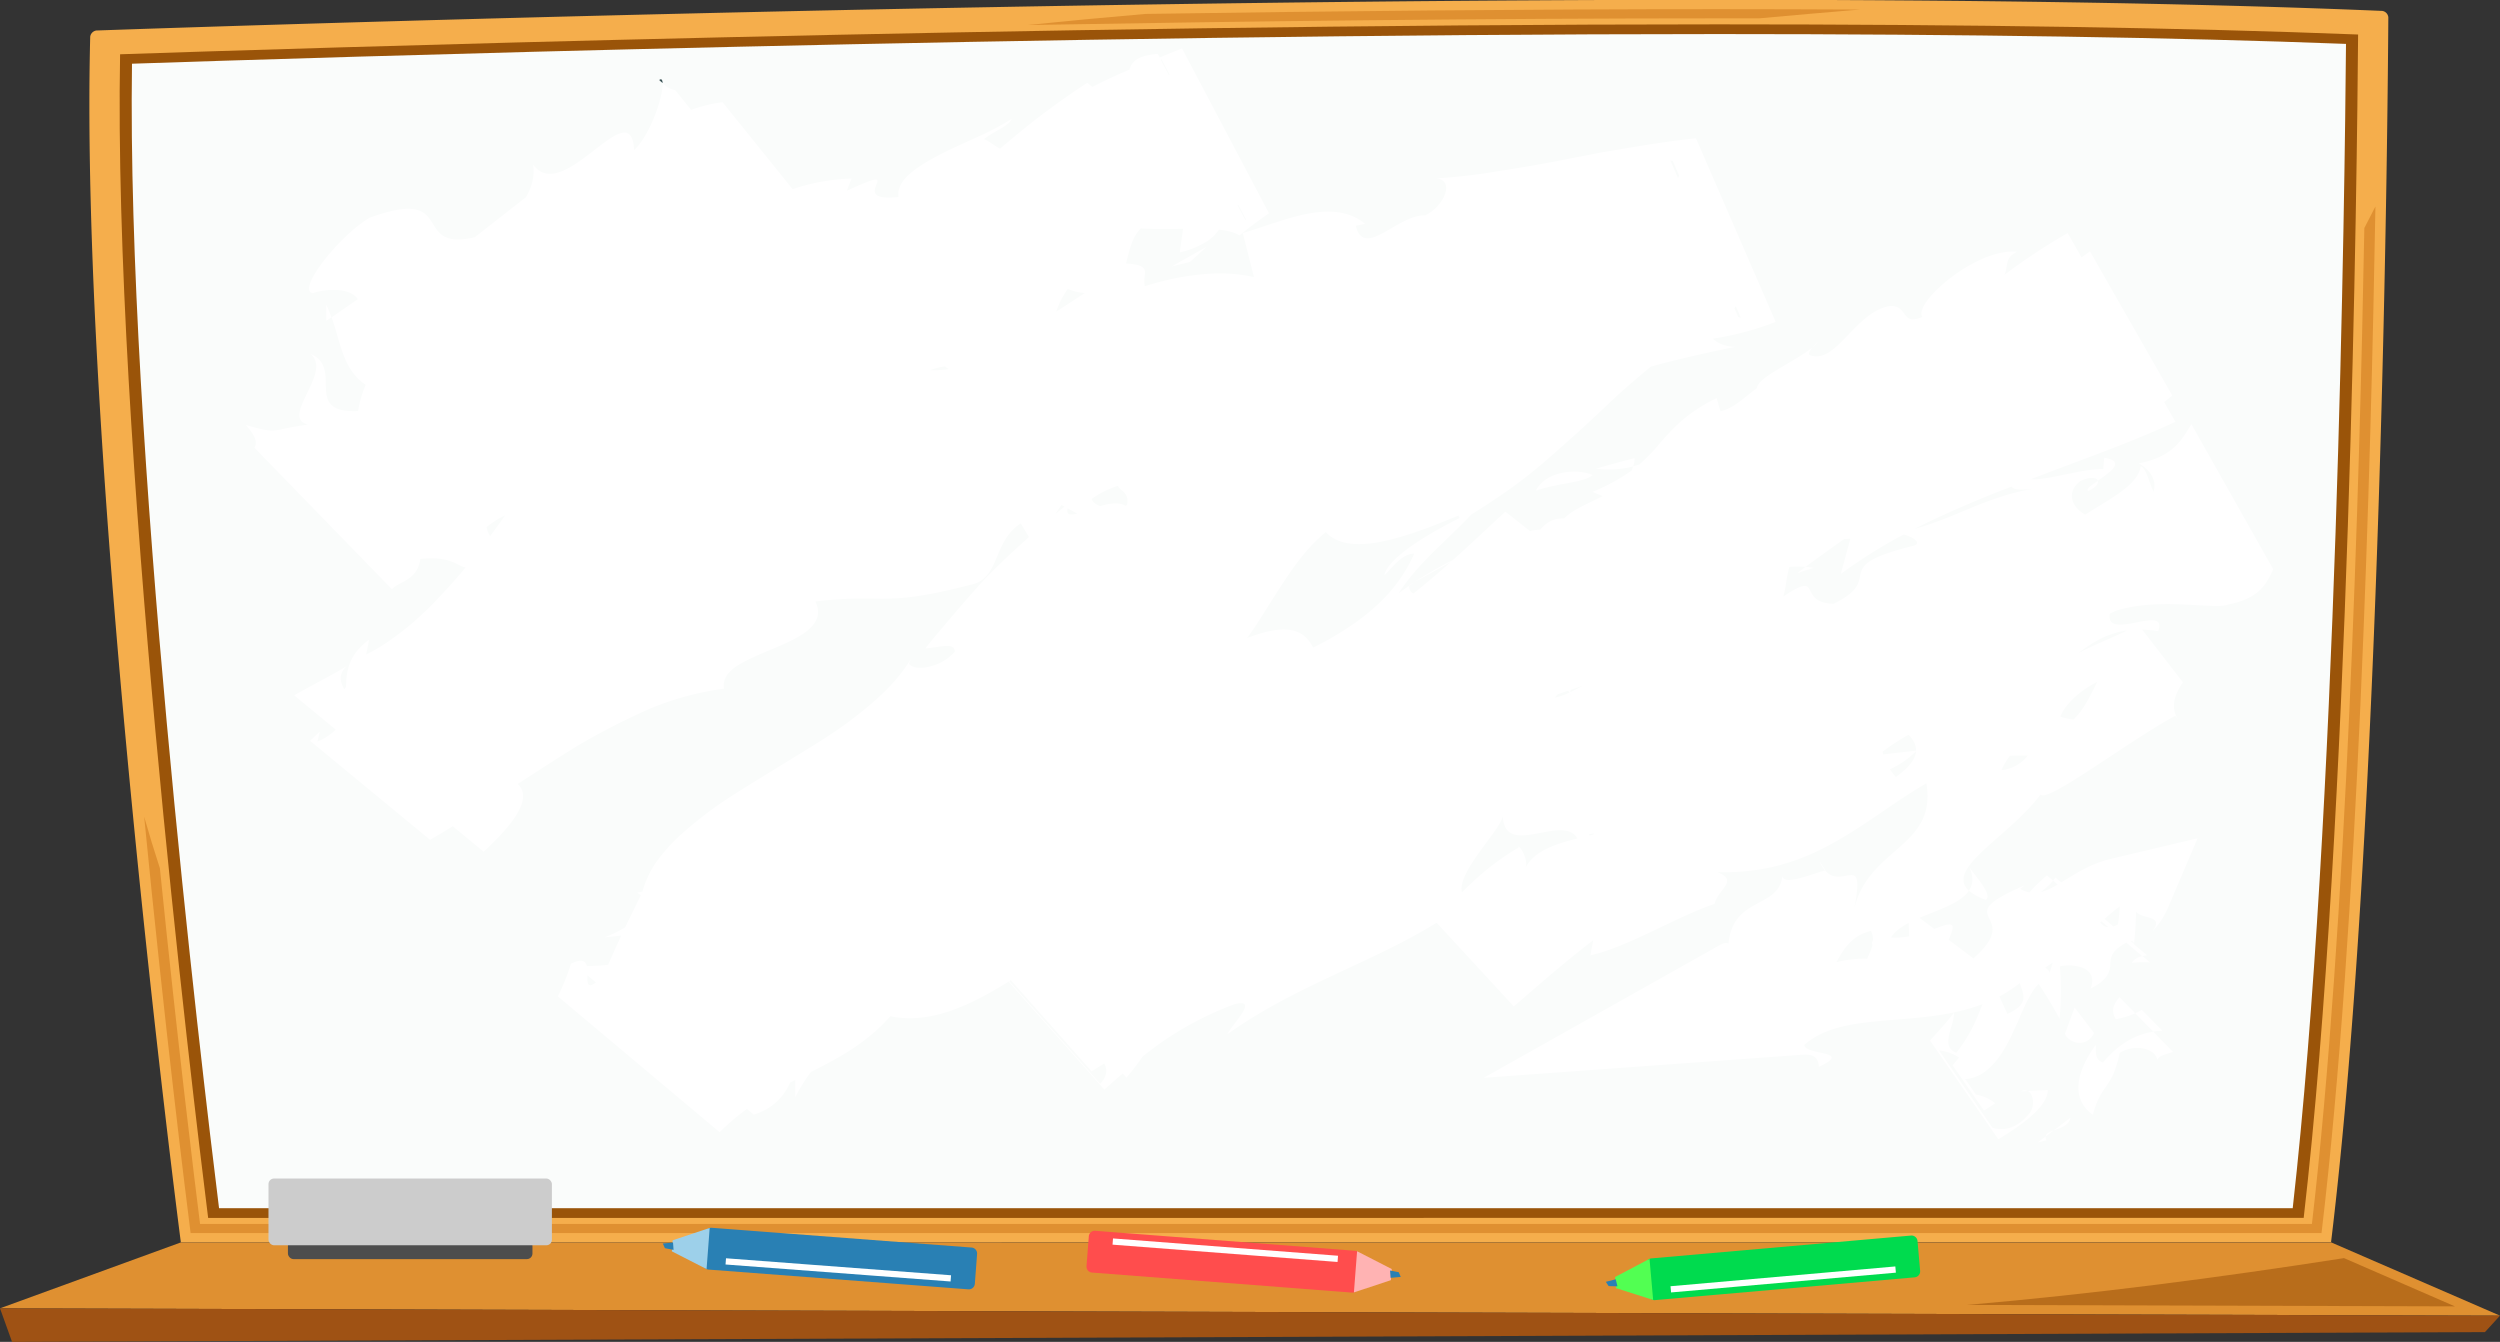<svg xmlns="http://www.w3.org/2000/svg" viewBox="0 0 953.88 512"><rect x="0" y="0" width="953.88" height="512" fill="#333333" stroke="none"/><defs><style>.cls-1{fill:#df9031;}.cls-2{fill:#b86d1b;}.cls-3{fill:#9f5214;}.cls-4{fill:#f5ae4c;}.cls-5{fill:#9a5409;}.cls-6{fill:#fafcfb;}.cls-7{fill:#fff;}.cls-8{fill:#3a5255;}.cls-9{fill:#2980b4;}.cls-10{fill:#9dd0ea;}.cls-11{fill:#ff4d4d;}.cls-12{fill:#ffb3b3;}.cls-13{fill:#00db4e;}.cls-14{fill:#52ff52;}.cls-15{fill:#4d4d4d;}.cls-16{fill:#ccc;}</style></defs><title>資產 2</title><g id="圖層_2" data-name="圖層 2"><g id="圖層_1-2" data-name="圖層 1"><polygon class="cls-1" points="0 499.19 69.04 474.03 889.45 474.03 953.88 501.99 0 499.19"/><path class="cls-2" d="M894.22,480.06c-47.87,7.45-95.7,13.71-143.77,17.84l186.23.55L894.29,480Z"/><polyline class="cls-3" points="0 499.19 4.6 512 948.13 508.27 953.88 501.99 0 499.19"/><path class="cls-4" d="M69,474s-38.76-297.28-34.58-460a2.75,2.75,0,0,1,2.88-2.38c43.4-1.52,578-19.75,871.12-7.48a2.72,2.72,0,0,1,2.85,2.44c-.16,28.14-2.21,305.6-21.85,467.36Z"/><path class="cls-1" d="M902.12,87c-1.83,99.07-6.78,266.36-20,380H76.33c-2.15-17.1-8.61-69.54-15.33-135.75q-3.2-9.79-6-19.65c7.84,80,15.87,144.27,17.73,158.89H885.78c14-117.28,18.86-292.71,20.57-391.71Q904.2,82.92,902.12,87Z"/><path class="cls-1" d="M671.2,7q19.26-1.76,38.54-3.36-26.24-.14-54.1-.15c-72.44,0-147.15.73-218.54,1.82q-22.53,1.93-45,4.24C476.72,8.06,567.93,7,655.64,7Z"/><path class="cls-5" d="M79.42,464.71c-6.09-48.62-36.28-297.9-33.6-444,59.73-2,349.36-11.42,609.82-11.42,96.61,0,178.67,1.31,244.1,3.88-.38,51-3.11,298.06-20.76,451.51Z"/><path class="cls-6" d="M83.58,461C76.72,405.8,48.28,167.5,50.36,24.31,115.74,22.11,400.52,13,655.64,13,750,13,830.5,14.29,895.12,16.75c-.46,55.56-3.39,293.78-20.33,444.23Z"/><path class="cls-7" d="M799,394.15l-7.43-9.73-3.68,10C789.1,397.89,796.07,400.25,799,394.15Z"/><path class="cls-7" d="M807.34,388.88a31.54,31.54,0,0,0,7.36-2.27l-6-6.13C806.78,382.72,805.09,385.4,807.34,388.88Z"/><path class="cls-7" d="M802.41,405.41c-3.65-1.21-2.46-4.69-2.78-6.72-5.75,7.78-10.93,19.63-1.11,26.67,3.32-12.42,7.25-9.22,10.28-23.67,6.36-3.72,13.69-1.36,14.34,2.69.56-1.62,3.24-2.12,6-3l-7.56-7.74C814.36,394.74,807.85,398.77,802.41,405.41Z"/><path class="cls-7" d="M817.23,385.31a25.54,25.54,0,0,1-2.53,1.3l6.86,7a26.76,26.76,0,0,1,3.5-.31Z"/><path class="cls-7" d="M796.8,187.34c3.09-1.44,3.93-2.92,3.64-3.87C797.78,185.24,795.65,186.76,796.8,187.34Z"/><path class="cls-7" d="M751.38,330.83c1.74,3.82,1.42,6.66-.14,9a20.25,20.25,0,0,0,6.46,3.51C760.46,341.5,753.75,334.42,751.38,330.83Z"/><path class="cls-7" d="M813.87,363.46c-.09.47-.17.92-.2,1.29C813.74,364.31,813.81,363.89,813.87,363.46Z"/><path class="cls-8" d="M251.52,30.53a13,13,0,0,0,1.32,1.15C252.75,30.49,252.42,29.86,251.52,30.53Z"/><path class="cls-7" d="M124.45,122.42l2-1.34a35.4,35.4,0,0,0-2-4.81Z"/><path class="cls-7" d="M692.07,216.67a25.12,25.12,0,0,0-3.19-.38c-1,.77-2.12,1.62-3.11,2.4C687.87,218,689.95,217.31,692.07,216.67Z"/><path class="cls-7" d="M623.65,174.8c-4.93,1.25-9.77,2.62-14.66,4a37,37,0,0,0,14.13-.82A7.09,7.09,0,0,0,623.65,174.8Z"/><path class="cls-7" d="M771.06,416.41l2.69-.12A3,3,0,0,0,771.06,416.41Z"/><path class="cls-7" d="M836.12,161.82c-3.66,6-6.93,12.45-20.13,15,3.09,1.55,7.29,5.54,5.69,10.81-1.82-3.86-2.71-8.89-4.91-9.78-.72,6.17-8.93,11-17.29,16.08-1.29.81-2.58,1.62-3.85,2.43-5.59-3.09-7.12-8.85-1.88-12.8,3.79-1.78,6.26-1.39,6.7-.14,4.65-3.27,10.85-7.42,2.41-8.77L802.5,179c-7.4-.38-21.64,4.45-27.55,3.8q11.35-4.31,22.67-8.56c11-4.12,21.93-8.42,32.41-13.3l-4.29-7.52c1-.78,2.06-1.63,3.09-2.52l-31.39-55c-1.06.74-2.13,1.52-3.21,2.32l-5.3-9.29a226.42,226.42,0,0,0-24.12,15.92c1.61-3.6-.15-6.42,4.85-8.8-3.8-.38-8.22.61-12.63,2.41a60.43,60.43,0,0,0-12.56,7.38c-7.58,5.75-12.78,12.31-11,15.09-8.19,3.44-5.21-4-11.94-4.22-6.68.81-11.86,6.41-16.62,11.33s-9,9.3-14.19,7.52c-1.09-.35-.25-1.74.91-3.11-3.44,2.93-9.57,6.15-14.39,9.15-3.83,2.36-6.76,4.64-6.88,6.48-4.77,3.47-9,7.85-13.92,8.83l-1.45-5a59.28,59.28,0,0,0-14.16,9.34,94.54,94.54,0,0,0-8.45,9,64.06,64.06,0,0,1-6.93,7c-.78.23-1.55.46-2.36.65a9.81,9.81,0,0,1-.48,1.59,73.68,73.68,0,0,1-15,8.18l3.86,1.63c-1.82.94-3.7,1.83-5.52,2.71-3.67,1.79-7,3.57-9.1,5.73l-.08.1c-2.9-.11-5.92.51-9.11,4.25a19.41,19.41,0,0,0-3.89.53l-9.38-7.39c-4.3,3.84-11.69,11-20.05,18.46a153.22,153.22,0,0,0-14.73,8.45l13.88-7.69c-4.58,4.07-9.42,8.21-14.19,12a2.94,2.94,0,0,1-1.61-3c-1.41,1-2.78,2-4.09,2.95a88.78,88.78,0,0,1,10.84-13.26c5.83-6,12.19-11.72,17-16.88q4.59-2.77,8.76-5.65c4.07-2.65,7.88-5.38,11.5-8.19,7.24-5.6,13.69-11.56,20.21-17.35,3.23-2.94,6.41-5.91,9.61-8.92s6.39-6.09,9.8-9q4.16-3.62,8.57-7.25,3.15-.88,6.32-1.7c8.51-2.12,17.15-4.12,25.9-5.83-4-.19-6.83-1.44-8.54-3.16a111.73,111.73,0,0,0,23.94-6.39L647.1,52.76c-7.64.79-15.77,2-24.12,3.38l-8,1.35,0-.05,0,.06-4.68.79L597.51,60.8C589,62.46,580.41,64,572.1,65.23a213.14,213.14,0,0,1-24,2.82c7.31.86,2.61,10.88-4.31,14.11-5.41-.15-11.25,4.17-16.12,6.75s-8.78,3.63-10.39-2.78l3.57-.73c-6-5-13.77-5.41-22-3.83s-16.8,5.11-24.67,7.34l4.27,16.79a62.36,62.36,0,0,0-18.84-1.12A99.54,99.54,0,0,0,440.89,108c-1.37.36-2.72.78-4.07,1.21-1.17-4.87,3.53-8-7.19-8.69,1.28-4.67,2.11-9.77,5.63-13.35,5.5.3,11,.22,16.14.14-.43,3-.85,6-1.26,9a33.79,33.79,0,0,0,10.51-4.29,16.47,16.47,0,0,0,4.43-4.38c3.33.35,6,1,7.8,2.2,3.45-2.84,7.27-5.65,11.3-8.48L451,18.47l-8.53,3.45-.72-1.36c-7.85.66-10,3-10.78,6-4.91,2.05-9.67,4.28-14.18,6.61l-1.91-1.59c-6.18,4-12.27,8.34-18.34,12.94-5.07,3.87-10,8-15,12.21-2.22-1.17-4.16-2.92-6.08-3.64,3.74-3.1,9.16-4.7,10.58-7.76a98.26,98.26,0,0,1-12.82,6.8c-4.84,2.25-10,4.45-14.67,6.9-9.3,4.84-16.7,9.94-15.71,16.14-21.58,2.3,5.68-14.13-19.74-2.38l1.84-4.67a78.26,78.26,0,0,0-20.64,3.44c-.63.19-1.24.42-1.86.63L275.7,39a55.46,55.46,0,0,0-12,2.93l-6.08-7.55a8.5,8.5,0,0,1-4.82-2.68c.38,4.45-4.33,19.29-10.85,25.61-1.09-22.94-27,21.38-38.54,5.49.69,4.32-.45,8.41-2.7,12.41L181.15,90.51C156.49,96.27,174.8,70.72,141,83.1c-11.43,6.72-28,27.53-21.69,28.77,5.13-1.76,14.34-2.2,17.21,2.28l-10,6.93c3.42,9.31,4.16,19.84,13,25.75a44.38,44.38,0,0,0-2.9,10c-21.52,1-5.08-16.53-18.27-21.83,8.94,6.83-11.77,24.25-.87,27-15,2.07-10.61,3.81-23.72.16,4,4.41,4.42,6.82,3.32,8.68l52.48,54c2.48-3,9.68-3.2,10.83-11.56,9.7-1.06,13.08,1.57,15.55,2.68a5.05,5.05,0,0,0,1.74.51c-2.6,3.15-5.28,6.23-8.06,9.17-3.09,3.39-6.25,6.64-9.52,9.62A99.88,99.88,0,0,1,150,243.44a67.83,67.83,0,0,1-10.27,6.28l1.11-5.68c-7.75,5.69-8.71,11.94-8.8,18-.22.32-.44.63-.66,1-1-1.87-3-5.52,1.09-9-4.46,2.85-12.35,6.8-20.24,11.26l15.88,13.09a21.59,21.59,0,0,1-7,4.55l.93-3.81c-1.25,1.16-2.48,2.33-3.73,3.54l45.78,37.76c2.92-1.66,5.8-3.4,8.67-5.17l11.78,9.72c5.77-5.38,11.31-11.17,13.72-16.28,1.78-3.7,2-7-.73-9.57,7.54-4.87,15-9.76,22.44-14.33a262,262,0,0,1,28-14.39,112.2,112.2,0,0,1,28.29-7.65c-.68-3.65,1.6-6.63,5.46-9s9.11-4.49,14.16-6.62,9.89-4.37,12.93-7.17,4.41-6,2.31-10.48c14.57-1.69,20.56-.92,27.53-1.07s15.06-.93,33.37-5.72c4.64-1.68,6.48-5.65,8.37-10.2s3.94-9.49,9.08-12.78l3.14,5.19c-4.16,3.7-7.89,7.14-11.67,10.82-4,3.78-7.81,8-12.27,13.12-2.23,2.55-4.61,5.33-7.21,8.4L357.45,242c-1.42,1.69-2.89,3.47-4.36,5.4,3-.23,5.69-.83,7.73-.92s3.35.3,3.55,2.09a18.4,18.4,0,0,1-9.41,5.7c-3.53.91-6.86.7-8.13-1l.7-1.84c-5.65,9.48-14.58,17.17-24.49,24.54-5,3.64-10.39,7.09-15.93,10.44l-16.5,10.15c-5.48,3.37-10.93,6.71-16,10.17a153.59,153.59,0,0,0-13.84,10.85,66.91,66.91,0,0,0-10.58,11.64,38.11,38.11,0,0,0-5.09,11c-.64.1-1.3.22-2,.38a7.78,7.78,0,0,1,1.41,1l-6,12.24a44.37,44.37,0,0,1-8,3.83l6.52-.69c-1.72,3.7-3.38,7.42-5,11.13-2.7.36-5.38.41-8.08.52-.51-1.94-2-3-6.1-.93a86.43,86.43,0,0,1-5,12.47L274.58,432A87.55,87.55,0,0,1,285,423.12l2.63,2.2c5.33-1.85,10.32-4.67,13.88-12.26l1.91-1v6.62a64.28,64.28,0,0,1,6-9.67c10.93-5.48,21.33-11.12,30.29-21.25,15.15,3.09,30-3.84,45.13-13.22l36.54,41.21c2.34-2.1,4.64-4.16,7-6.17l1.42,1.61A96.07,96.07,0,0,0,436,403.1c2.29-1.82,4.62-3.6,7.07-5.32a125.33,125.33,0,0,1,28-14.64c9.82-2.48-1.3,7.89-2.76,11.5,25.72-18.48,55.48-27.41,79.83-42.57L577.59,384,591.53,372c5-4.17,10.38-8.71,16.38-13.25l-1.1,5.77c14.35-3.17,33-14.82,47.38-19.63,1.37-5.72,9.4-8.81,1.09-12.12a85.13,85.13,0,0,0,19-1.54,83.13,83.13,0,0,0,16.17-5.11c10-4.36,18.86-10.3,27.57-16.25,5.6-3.83,11.2-7.65,17-11,4.17,24.9-23.06,24.44-27.83,49.23,5.07-24.47-4-8.07-10.84-16-6.66,2-15.87,5.73-16.26,2.14-1.54,12.67-18.75,7.62-20.59,25.78-1-.58-2.36,0-3.87.89l-89.51,50.33,119.5-8.66c3.55-.26,8.17-1,8.37,4.48,13.55-6.31-5.35-4.28-5.53-8.38,15-13.34,43.45-6.17,67.93-15.53-.5,1.29-1,2.6-1.55,3.91a57.36,57.36,0,0,1-8.4,14.61c-3.31-1.25-3.34-3.81-2.76-6.73.3-1.46.8-3,1.22-4.44a17.52,17.52,0,0,0,.69-4.15c-2.44,3.28-5.85,6.92-9.19,10.68l26.06,37.67c9.76-5.93,18.72-12.57,18.9-18.8l-7.67.35c2.5,1.23,2.71,6.63.37,8.84-4.78,5.82-9.87,6.38-13.8,5.23l-20.43-29.53a17.08,17.08,0,0,1,7.64,2.72L745,406.47l12,17.29,4.28-2.79a15.86,15.86,0,0,0-7.36-3.33l-4.11-5.93c7.45-.35,12.93-7.14,16.83-14.86,1-1.9,1.86-4,2.77-5.9s1.67-4,2.56-5.81a45,45,0,0,1,2.67-5.31,21,21,0,0,1,3.2-4.44c2.82,4.27,5.57,8.76,8,13.32a115.71,115.71,0,0,0,.13-20,15.66,15.66,0,0,1,9,.7c2.6,1.2,4.3,3.67,2.69,7.78,3.55-1.73,5.34-3.47,6.33-5a8.36,8.36,0,0,0,1.21-4.38c.22-2.66.31-4.95,6.09-8.15l2.76,2.34c-.07.5-.14,1-.22,1.5.09-.47.18-1,.26-1.46l3.29,2.79a15.44,15.44,0,0,1,1.85-.34l-5-4.2c.19-2.05.42-4.07.53-6.1s.24-4.27.23-6.4c1.12,1.58,3.91,1.89,5.82,2.59s2.88,1.86.24,5.19a31.53,31.53,0,0,0,3.76-4.7,33.42,33.42,0,0,0,2.48-4.72l11.2-26.3-33,7.83c-8.13,1.93-14,6-19.07,9l-2.18-1.84a13.07,13.07,0,0,1-.88,1.16l1.74,1.48a24.74,24.74,0,0,1-6.38,2.88c.75-.62,1.53-1.25,2.27-1.9a27.72,27.72,0,0,0,2.38-2.45l-2.37-2a74,74,0,0,0-6.72,6.5,11,11,0,0,1-3.45-1.36l1.64-1.32C742,350.94,773,348,752.95,365.68l-9.42-7.1c2.51-6,2.6-7.39-5.48-4.13l-5.65-4.25c7.24-3.08,15.65-5.58,18.84-10.34-9.36-8.56,15.5-20.69,27.36-36.75,2.34,3.6,33.82-20.59,51.41-30l1.23,1.74c-3.18-4.73-1.73-9.57,1.67-14.5l-15.54-20.1a43.38,43.38,0,0,1,6.08.58C827.54,230,803.16,245,805,234.15l2.41-1.13c7.56-2.43,16.59-2.74,24.53-2.42,8.77.33,16.05,1.18,18.41,0,11.58-2.27,14.41-7.64,17-13.42Zm-70.22,225c-.8-1.89-2-4.18-3-6.63a51.62,51.62,0,0,0,7.78-5.1c.3,1.16.77,2.27,1.07,3.35C772.5,381.17,772.34,384,765.9,386.86Zm14.43-17.63q1.51-1,2.89-1.91c-.39,1.24-.77,2.53-1.15,3.87A3.58,3.58,0,0,0,780.33,369.23Zm21-17.2.5-.45,2.66,2.25A4.33,4.33,0,0,1,801.36,352Zm12.87,8.14L812.9,359C813.76,359,814.12,359.42,814.24,360.17Zm-5.45-14.33c0,.19,0,.38,0,.57a50.43,50.43,0,0,1-.65,6.32,8.79,8.79,0,0,1-1.73.81L803,350.61C804.78,349,806.68,347.43,808.79,345.84ZM700.7,367.14c2.62-4.83,5.77-10.21,13.2-11.95a8.42,8.42,0,0,1,.75,3.56c-.49.88-.48,1.43-.2,1.81-.48,2.28-1.68,4.09-2,5.24A43.1,43.1,0,0,0,700.7,367.14Zm27.74-9.91a26.38,26.38,0,0,1-6.92.48c1.37-2.26,3.81-4,6.75-5.58ZM557.8,340.53c-2-7.73,14.84-23.92,15.6-29.16.67,16.43,22.92-1.18,28.46,8.55-8,2-16.87,4.65-20.16,11.83,2.36-3.5-2.85-10.48-2.31-8.36a99.15,99.15,0,0,0-16.44,12.15C561.22,337.12,559.51,338.8,557.8,340.53ZM185.67,201.11a34.2,34.2,0,0,1,7.05-4.46c-1.77,2.54-3.6,5.09-5.53,7.64l-.17.22A8.32,8.32,0,0,1,185.67,201.11ZM494,173c-.89.75-1.8,1.52-2.66,2.3C492.34,174.37,493.22,173.61,494,173Zm17.9,134.87a11.52,11.52,0,0,1-1.19,1.17A8.85,8.85,0,0,1,511.93,307.84ZM407.39,194l3.61,1.94C408.34,196.64,406.74,196.49,407.39,194Zm9.12-3.63a37.41,37.41,0,0,1,10-5,3.83,3.83,0,0,0,.59.86c1.4,1.51,3.77,2.43,2.93,6.39l-.55.39c-2.43-1.5-6.08-1-9.73.1C418.06,192.44,416.81,191.5,416.52,190.36Zm13.34,2.88,0,0,0,0Zm-15.95-81.42-1.05.67L403,118.93a31.59,31.59,0,0,1,4.43-8.69A21.14,21.14,0,0,0,413.91,111.82Zm-52,29c-.57.09-1.15.17-1.71.23a33.74,33.74,0,0,1-5.32.17,31.26,31.26,0,0,1,5.61-1.46A13.08,13.08,0,0,0,362,140.8ZM245.85,119c-.29.31-.59.61-.92.92C245.23,119.56,245.54,119.26,245.85,119ZM405,192.68l1.15.62-3.44,2.81C403.43,195,404.19,193.82,405,192.68ZM706,205.57,702.36,219a191.94,191.94,0,0,1,24-15.06c3.69,1,6.84,3.15,4,4.23-33.84,8.27-10.29,12.14-30.72,22.2-14.29-.33-3.72-13.12-19.2-2.78,1.09-3.81,1.17-7.77,2.33-11.27a33.85,33.85,0,0,1,6.1,0c4.63-3.42,9.63-7,14.72-10.61C704.38,205.64,705.18,205.6,706,205.57ZM593.24,266.2a9.53,9.53,0,0,1,1.19-1.33l3.84-1.31a3.27,3.27,0,0,1,.54.69A23.45,23.45,0,0,1,593.24,266.2Zm5.86-2.08a5.34,5.34,0,0,1,.31-.94l4.54-1.55C602.32,262.48,600.7,263.35,599.1,264.12Zm.21,1.34a1.21,1.21,0,0,1-.27-.79A4.31,4.31,0,0,1,599.31,265.45Zm7.21,53.33c-.11-.14-.2-.28-.33-.42q1.16-.26,2.18-.39l-.58.48ZM670.2,292a11.41,11.41,0,0,1-1.22.58Zm48.17-5.24a86.59,86.59,0,0,1,9.84-6.41c1.77,1.82,2.94,3.81,2.85,6.06l-12.58,1.44A7.16,7.16,0,0,1,718.37,286.76Zm72.75-12.2a34.84,34.84,0,0,1-5-1.08c1.75-4.69,7.48-10,14.1-13.31C797.61,265.19,795.39,270.44,791.12,274.56ZM776,186.43c-9.6,1.66-16.79,4.44-24,7.38-6.58,2.72-13.14,5.63-21.51,8l1.62-.82c5.23-2.6,10.56-5.06,16-7.42s10.85-4.62,16.38-6.74l3.11-1.19C768.08,187,771.52,187,776,186.43ZM542.23,205.85c-7.21,4.59-13.3,9.71-14.06,13.67,3.24-3,6.45-8.12,11.46-8.3a59.1,59.1,0,0,1-14.44,19.86,82.4,82.4,0,0,1-10.91,8.42A114.31,114.31,0,0,1,501,247.09c-4.36-9.16-13.82-7.93-25.18-3.65,1.93-2.58,3.69-5.22,5.37-7.9,3.56-5.57,6.94-11.13,10.75-16.68s8.07-11,13.92-15.85c5.08,5.6,14.39,5.38,24,3.06s19.83-6.53,26.58-9.36l.47.93C552.42,199.9,547.1,202.77,542.23,205.85Zm121-84.92-1.44-3.32c.15-.22.32-.45.53-.71l1.9,4.38ZM640.71,67.06c-.13.27-.29.55-.47.86l-2.88-6.64c.29,0,.58.08.88.11ZM429.51,101l.1-.37C429.66,100.71,429.63,100.83,429.51,101Zm-.38-.47a.87.87,0,0,1,.39,0Zm46-16.65-2.95-5.59.26-.15,3,5.62Zm-32-61.31,3.12,5.91-.25.18-3.12-5.91ZM166.84,111l-.84.54A2.12,2.12,0,0,1,166.84,111Zm74.82,125.53a9.06,9.06,0,0,1-1.34.67C240.79,237,241.23,236.75,241.65,236.53Zm94-74.16.14.13C335.65,162.54,335.6,162.5,335.67,162.37ZM224.14,372.14l3.22,2.7C224,377.36,224.11,375,224.14,372.14Zm195.63,41.38-34.71-39.16.61-.38,30.84,34.79,4.8-3C422.83,408.55,422.06,411.05,419.77,413.52Zm140.6-70s0,0,0,0l0,0Zm163.06-47a37.26,37.26,0,0,1-2.36-3,33.28,33.28,0,0,0,10-6.88C730.88,289.35,728.77,292.57,723.42,296.43Zm43.52-8.13a60.85,60.85,0,0,1,6.7-.06,14.37,14.37,0,0,1-10,5.52A28.07,28.07,0,0,1,766.94,288.3Zm44.39-47.72c-5.83,2.9-12.65,5.46-18.26,8.52a47.69,47.69,0,0,1,7.19-4.82A32.94,32.94,0,0,1,811.32,240.58Z"/><path class="cls-7" d="M693.69,130.27c-.57.57-1.36,1.36-2,2.16A10.93,10.93,0,0,0,693.69,130.27Z"/><path class="cls-7" d="M694.14,328.55a13.05,13.05,0,0,0,2.26,3.58.59.59,0,0,1,.14,0Z"/><path class="cls-7" d="M537.6,223.28c0,.06.06.06.08.15.65-.46,1.26-.81,1.93-1.25Z"/><path class="cls-7" d="M780.85,435.08a2.08,2.08,0,0,1-.3-1.48l-3.06,2.32Z"/><path class="cls-7" d="M780.56,433.6l3-2.3C782,431.91,780.6,432.5,780.56,433.6Z"/><path class="cls-7" d="M790,426.44l-6.39,4.87C786.19,430.37,789.5,429.44,790,426.44Z"/><path class="cls-7" d="M813.35,367.39a37.56,37.56,0,0,1,7-.17l-2.88-2.44A6.31,6.31,0,0,0,813.35,367.39Z"/><path class="cls-7" d="M586,187.24c8.32-3,18.37-3,21.7-6C601.12,178.43,589.38,180.05,586,187.24Z"/><polygon class="cls-7" points="454.08 99.92 460.36 94.16 447.06 101.66 454.08 99.92"/><path class="cls-9" d="M270.33,484.41a2.29,2.29,0,0,1-2.11-2.45l.86-11.39a2.29,2.29,0,0,1,2.45-2.11L370.7,476a2.28,2.28,0,0,1,2.11,2.45l-.86,11.39a2.29,2.29,0,0,1-2.45,2.11Z"/><polygon class="cls-10" points="270.19 476.37 270.78 468.52 256.67 473.22 256.51 475.34 256.35 477.45 269.59 484.22 270.19 476.37"/><polygon class="cls-9" points="256.8 474.1 252.9 474.46 253.7 476.25 257 476.89 256.8 474.1"/><rect class="cls-7" x="318.67" y="441.47" width="2.38" height="86.11" transform="translate(-187.39 766.98) rotate(-85.68)"/><path class="cls-11" d="M517.06,477.24a2.29,2.29,0,0,1,2.1,2.46l-.88,11.39a2.29,2.29,0,0,1-2.46,2.1l-99.16-7.64a2.28,2.28,0,0,1-2.1-2.45l.88-11.39a2.29,2.29,0,0,1,2.46-2.1Z"/><polygon class="cls-12" points="517.19 485.27 516.59 493.12 530.71 488.44 530.87 486.32 531.03 484.21 517.8 477.42 517.19 485.27"/><polygon class="cls-9" points="530.58 487.56 534.47 487.21 533.68 485.41 530.38 484.77 530.58 487.56"/><rect class="cls-7" x="466.34" y="433.98" width="2.38" height="86.11" transform="translate(-43.99 906.57) rotate(-85.6)"/><path class="cls-13" d="M631.51,496.06A2.29,2.29,0,0,1,629,494l-1-11.38a2.29,2.29,0,0,1,2.08-2.48l99.07-8.71a2.28,2.28,0,0,1,2.48,2.08l1,11.38a2.29,2.29,0,0,1-2.08,2.48Z"/><polygon class="cls-14" points="630.07 488.16 629.38 480.32 616.22 487.25 616.41 489.36 616.59 491.48 630.76 496 630.07 488.16"/><polygon class="cls-9" points="616.49 488.1 612.71 489.08 613.78 490.72 617.14 490.81 616.49 488.1"/><rect class="cls-7" x="637.35" y="486.95" width="86.11" height="2.38" transform="translate(-40.2 61.57) rotate(-5.03)"/><rect class="cls-15" x="109.86" y="473.23" width="93.3" height="7.19" rx="2.12" ry="2.12"/><rect class="cls-16" x="102.44" y="449.67" width="108.14" height="25.47" rx="2.12" ry="2.12"/></g></g></svg>